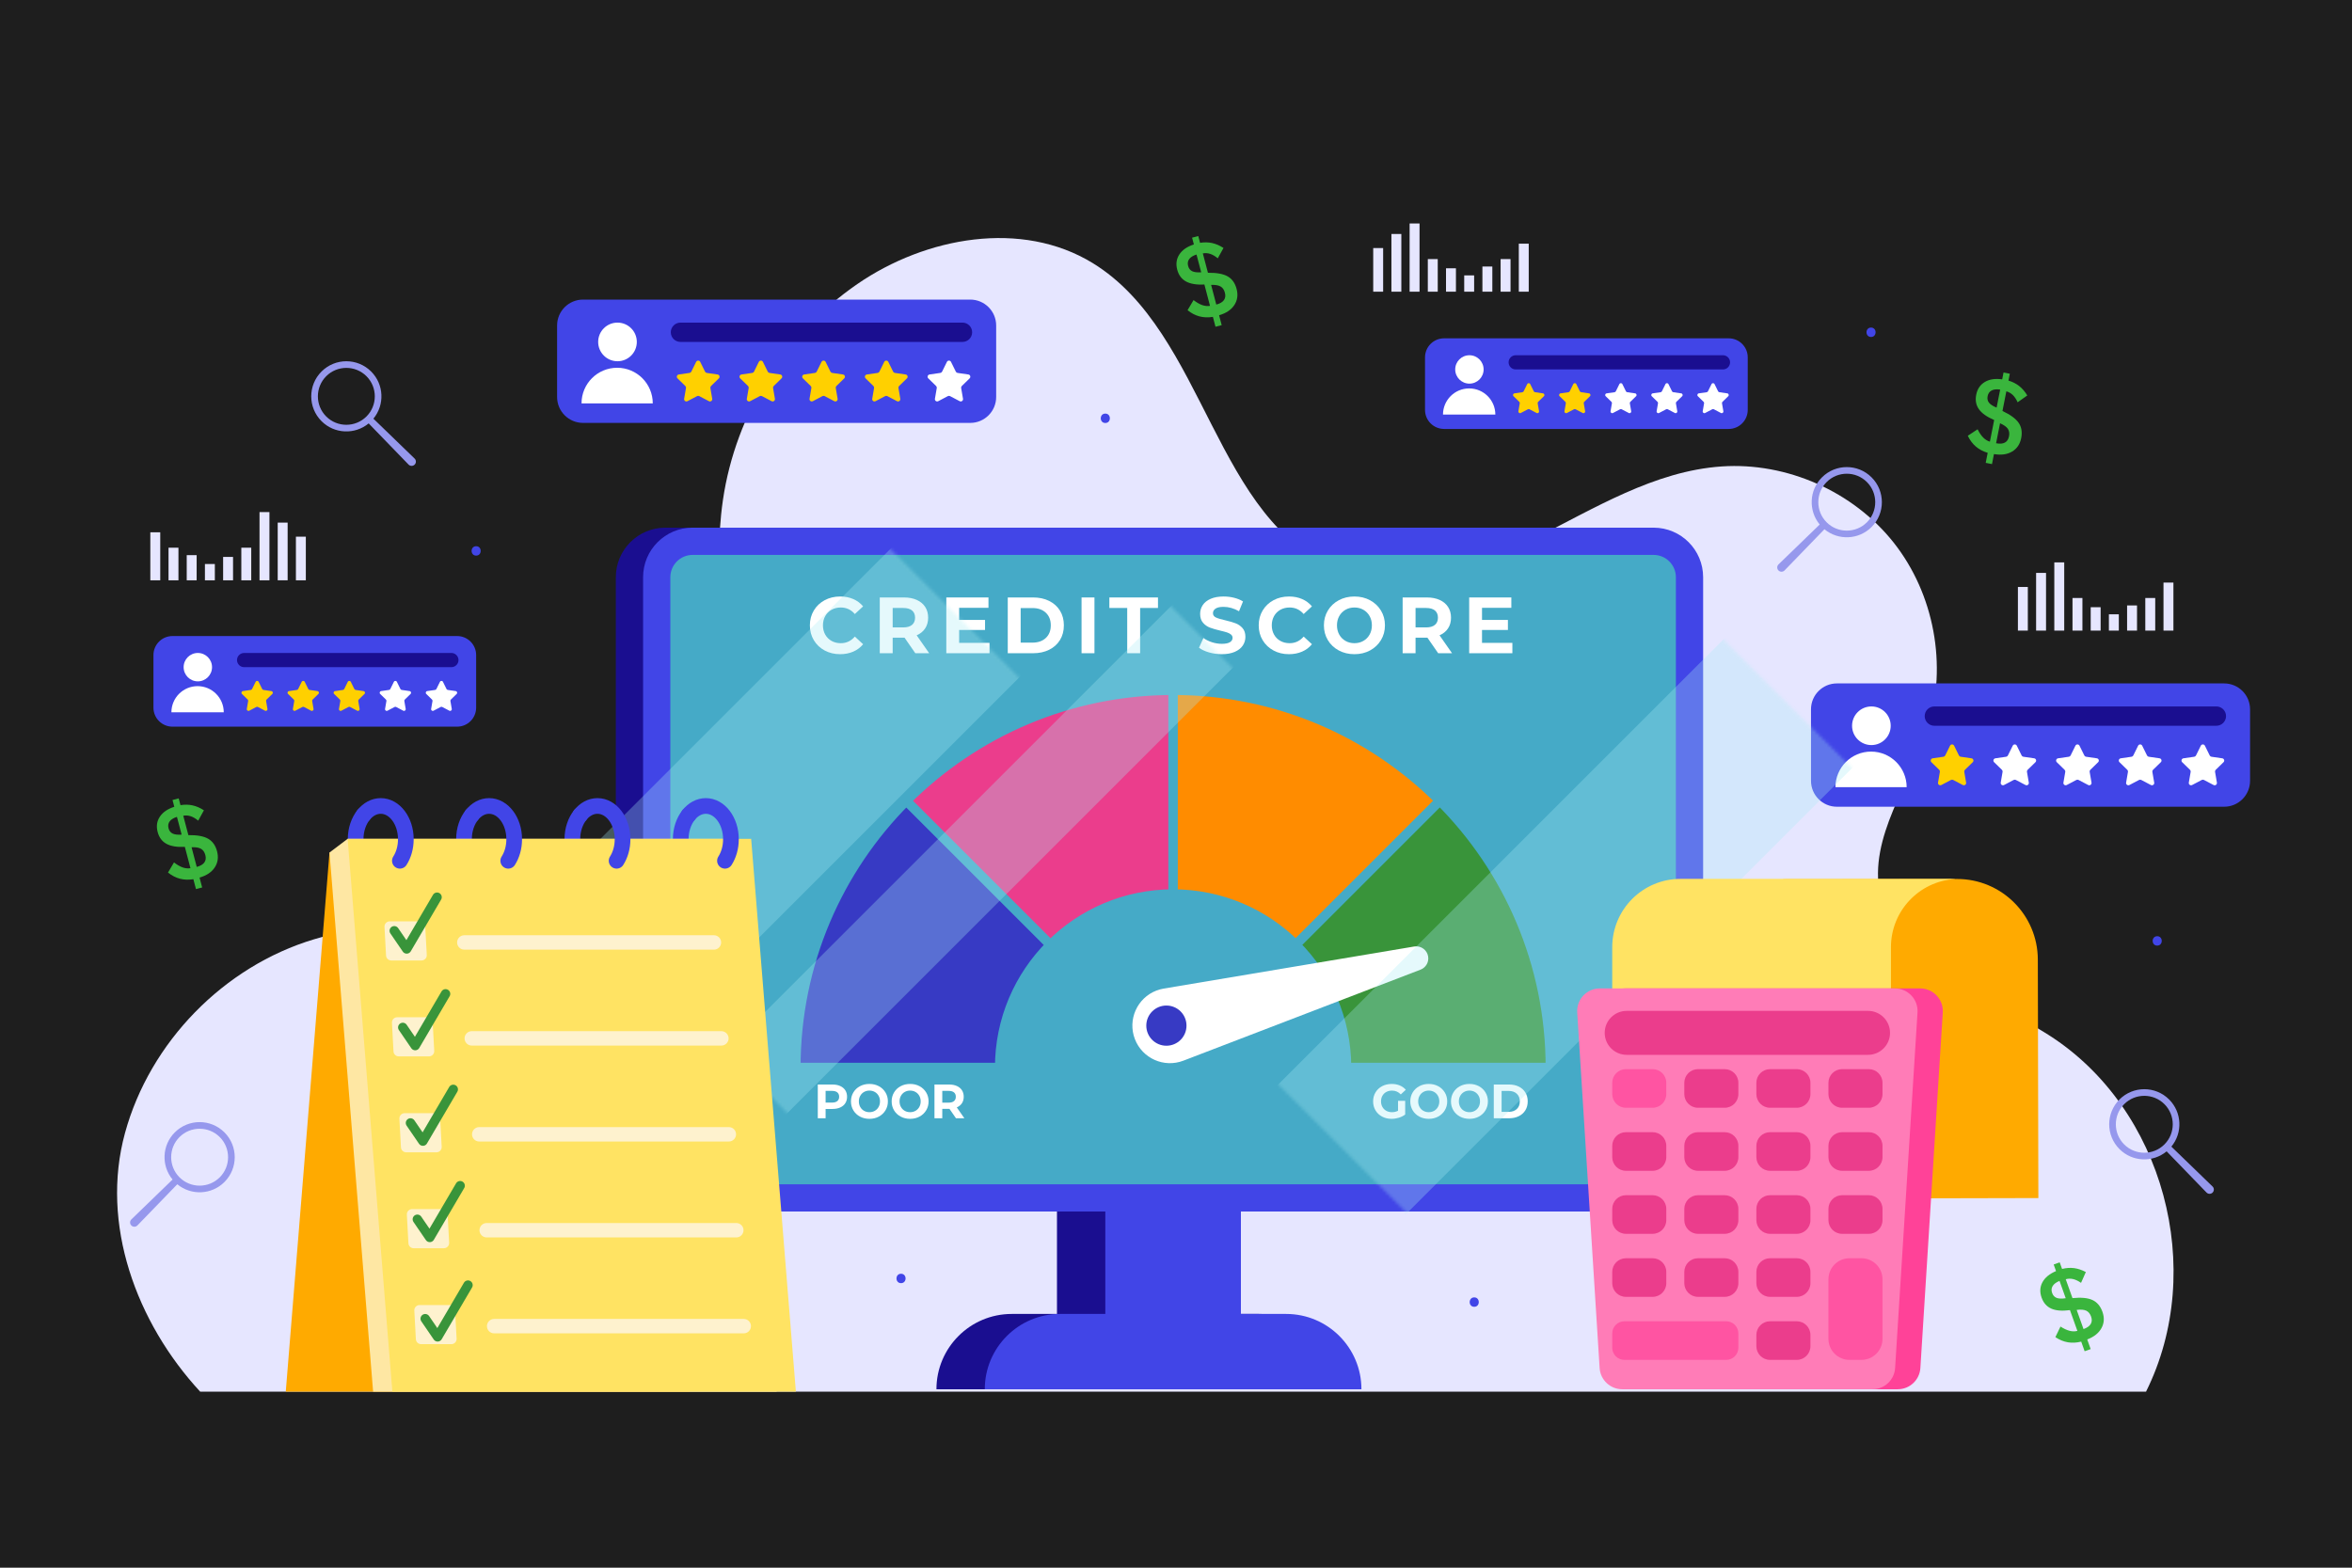 <svg width="750" height="500" viewBox="0 0 750 500" fill="none" xmlns="http://www.w3.org/2000/svg">
<rect width="750" height="500" fill="#1E1E1E"/>
<g clip-path="url(#clip0_0_1)">
<path d="M684.319 443.863H63.838C43.439 421.791 31.93 390.366 39.854 361.375C47.778 332.384 71.382 308.198 100.171 299.57C125.622 291.943 153.712 295.887 178.581 286.537C201.46 277.935 219.678 257.837 225.997 234.225C232.473 210.028 226.904 184.196 230.536 159.412C234.567 131.909 250.475 106.354 273.375 90.596C295.28 75.523 325.814 70.017 348.475 83.928C384.846 106.254 387.07 166.742 427.067 181.623C447.278 189.143 469.847 181.479 489.131 171.826C508.415 162.173 527.535 150.214 549.051 148.765C569.805 147.367 590.993 156.77 603.881 173.097C616.769 189.424 620.994 212.217 614.814 232.079C609.252 249.956 595.763 266.852 599.485 285.2C604.293 308.897 632.896 317.139 653.295 330.121C689.963 353.458 703.705 404.962 684.319 443.863Z" fill="#E6E6FF"/>
<path d="M145.759 231.766H55.005C51.65 231.766 48.93 229.046 48.93 225.691V208.935C48.93 205.58 51.65 202.86 55.005 202.86H145.76C149.115 202.86 151.835 205.58 151.835 208.935V225.691C151.834 229.046 149.114 231.766 145.759 231.766Z" fill="#4145E7"/>
<path d="M67.612 212.784C67.612 215.285 65.585 217.313 63.084 217.313C60.583 217.313 58.556 215.286 58.556 212.784C58.556 210.283 60.583 208.256 63.084 208.256C65.585 208.256 67.612 210.283 67.612 212.784Z" fill="white"/>
<path d="M63.004 218.839C58.394 218.839 54.657 222.576 54.657 227.186H71.351C71.351 222.577 67.614 218.839 63.004 218.839Z" fill="white"/>
<path d="M143.938 212.784H77.842C76.591 212.784 75.578 211.77 75.578 210.52C75.578 209.27 76.592 208.256 77.842 208.256H143.938C145.189 208.256 146.202 209.27 146.202 210.52C146.203 211.771 145.189 212.784 143.938 212.784Z" fill="#1A0E90"/>
<path d="M82.474 217.459L83.607 219.755C83.685 219.913 83.836 220.022 84.01 220.047L86.544 220.415C86.983 220.479 87.158 221.018 86.84 221.327L85.007 223.114C84.881 223.237 84.823 223.414 84.853 223.587L85.286 226.11C85.361 226.547 84.902 226.88 84.51 226.674L82.244 225.483C82.088 225.401 81.902 225.401 81.746 225.483L79.48 226.674C79.088 226.88 78.629 226.547 78.704 226.11L79.137 223.587C79.167 223.414 79.109 223.237 78.983 223.114L77.15 221.327C76.833 221.018 77.008 220.479 77.446 220.415L79.98 220.047C80.154 220.022 80.305 219.912 80.383 219.755L81.516 217.459C81.711 217.062 82.278 217.062 82.474 217.459Z" fill="#FFD000"/>
<path d="M97.168 217.459L98.301 219.755C98.379 219.913 98.53 220.022 98.704 220.047L101.238 220.415C101.677 220.479 101.852 221.018 101.534 221.327L99.701 223.114C99.575 223.237 99.517 223.414 99.547 223.587L99.98 226.11C100.055 226.547 99.596 226.88 99.204 226.674L96.938 225.483C96.782 225.401 96.596 225.401 96.44 225.483L94.174 226.674C93.782 226.88 93.323 226.547 93.398 226.11L93.831 223.587C93.861 223.414 93.803 223.237 93.677 223.114L91.844 221.327C91.527 221.018 91.702 220.479 92.14 220.415L94.674 220.047C94.848 220.022 94.999 219.912 95.077 219.755L96.21 217.459C96.405 217.062 96.972 217.062 97.168 217.459Z" fill="#FFD000"/>
<path d="M111.862 217.459L112.995 219.755C113.073 219.913 113.224 220.022 113.398 220.047L115.932 220.415C116.371 220.479 116.546 221.018 116.228 221.327L114.395 223.114C114.269 223.237 114.211 223.414 114.241 223.587L114.674 226.11C114.749 226.547 114.29 226.88 113.898 226.674L111.632 225.483C111.476 225.401 111.29 225.401 111.134 225.483L108.868 226.674C108.476 226.88 108.017 226.547 108.092 226.11L108.525 223.587C108.555 223.414 108.497 223.237 108.371 223.114L106.538 221.327C106.221 221.018 106.396 220.479 106.834 220.415L109.368 220.047C109.542 220.022 109.693 219.912 109.771 219.755L110.904 217.459C111.099 217.062 111.666 217.062 111.862 217.459Z" fill="#FFD000"/>
<path d="M126.556 217.459L127.689 219.755C127.767 219.913 127.918 220.022 128.092 220.047L130.626 220.415C131.065 220.479 131.24 221.018 130.922 221.327L129.089 223.114C128.963 223.237 128.905 223.414 128.935 223.587L129.368 226.11C129.443 226.547 128.984 226.88 128.592 226.674L126.326 225.483C126.17 225.401 125.984 225.401 125.828 225.483L123.562 226.674C123.17 226.88 122.711 226.547 122.786 226.11L123.219 223.587C123.249 223.414 123.191 223.237 123.065 223.114L121.232 221.327C120.915 221.018 121.09 220.479 121.528 220.415L124.062 220.047C124.236 220.022 124.387 219.912 124.465 219.755L125.598 217.459C125.793 217.062 126.36 217.062 126.556 217.459Z" fill="white"/>
<path d="M141.25 217.459L142.383 219.755C142.461 219.913 142.611 220.022 142.786 220.047L145.32 220.415C145.759 220.479 145.934 221.018 145.616 221.327L143.783 223.114C143.657 223.237 143.599 223.414 143.629 223.587L144.062 226.11C144.137 226.547 143.678 226.88 143.286 226.674L141.02 225.483C140.864 225.401 140.678 225.401 140.522 225.483L138.256 226.674C137.864 226.88 137.405 226.547 137.48 226.11L137.913 223.587C137.943 223.414 137.885 223.237 137.759 223.114L135.926 221.327C135.609 221.018 135.784 220.479 136.222 220.415L138.756 220.047C138.93 220.022 139.081 219.912 139.159 219.755L140.292 217.459C140.487 217.062 141.054 217.062 141.25 217.459Z" fill="white"/>
<path d="M551.239 136.81H460.484C457.129 136.81 454.409 134.09 454.409 130.735V113.979C454.409 110.624 457.129 107.904 460.484 107.904H551.239C554.594 107.904 557.314 110.624 557.314 113.979V130.735C557.314 134.09 554.594 136.81 551.239 136.81Z" fill="#4145E7"/>
<path d="M473.092 117.828C473.092 120.329 471.065 122.356 468.564 122.356C466.063 122.356 464.035 120.329 464.035 117.828C464.035 115.327 466.062 113.299 468.564 113.299C471.066 113.299 473.092 115.327 473.092 117.828Z" fill="white"/>
<path d="M468.484 123.883C463.874 123.883 460.137 127.62 460.137 132.23H476.831C476.831 127.62 473.094 123.883 468.484 123.883Z" fill="white"/>
<path d="M549.418 117.828H483.322C482.071 117.828 481.058 116.814 481.058 115.564C481.058 114.313 482.072 113.3 483.322 113.3H549.418C550.668 113.3 551.682 114.314 551.682 115.564C551.682 116.814 550.669 117.828 549.418 117.828Z" fill="#1A0E90"/>
<path d="M487.953 122.503L489.086 124.799C489.164 124.957 489.314 125.066 489.489 125.092L492.023 125.46C492.462 125.524 492.637 126.063 492.319 126.372L490.486 128.159C490.36 128.282 490.302 128.459 490.332 128.632L490.765 131.155C490.84 131.592 490.381 131.925 489.989 131.719L487.723 130.528C487.567 130.446 487.381 130.446 487.225 130.528L484.959 131.719C484.567 131.925 484.108 131.592 484.183 131.155L484.616 128.632C484.646 128.459 484.588 128.282 484.462 128.159L482.629 126.372C482.312 126.063 482.487 125.524 482.925 125.46L485.459 125.092C485.633 125.067 485.784 124.957 485.862 124.799L486.995 122.503C487.191 122.106 487.757 122.106 487.953 122.503Z" fill="#FFD000"/>
<path d="M502.647 122.503L503.78 124.799C503.858 124.957 504.009 125.066 504.183 125.092L506.717 125.46C507.156 125.524 507.331 126.063 507.013 126.372L505.18 128.159C505.054 128.282 504.996 128.459 505.026 128.632L505.459 131.155C505.534 131.592 505.075 131.925 504.683 131.719L502.417 130.528C502.261 130.446 502.075 130.446 501.919 130.528L499.653 131.719C499.261 131.925 498.802 131.592 498.877 131.155L499.31 128.632C499.34 128.459 499.282 128.282 499.156 128.159L497.323 126.372C497.006 126.063 497.181 125.524 497.619 125.46L500.153 125.092C500.327 125.067 500.478 124.957 500.556 124.799L501.689 122.503C501.885 122.106 502.451 122.106 502.647 122.503Z" fill="#FFD000"/>
<path d="M517.341 122.503L518.474 124.799C518.552 124.957 518.703 125.066 518.877 125.092L521.411 125.46C521.85 125.524 522.025 126.063 521.707 126.372L519.874 128.159C519.748 128.282 519.691 128.459 519.72 128.632L520.153 131.155C520.228 131.592 519.769 131.925 519.377 131.719L517.111 130.528C516.955 130.446 516.769 130.446 516.613 130.528L514.347 131.719C513.955 131.925 513.496 131.592 513.571 131.155L514.004 128.632C514.034 128.459 513.976 128.282 513.85 128.159L512.017 126.372C511.7 126.063 511.875 125.524 512.313 125.46L514.847 125.092C515.021 125.067 515.172 124.957 515.25 124.799L516.383 122.503C516.579 122.106 517.145 122.106 517.341 122.503Z" fill="white"/>
<path d="M532.035 122.503L533.168 124.799C533.246 124.957 533.397 125.066 533.571 125.092L536.105 125.46C536.544 125.524 536.719 126.063 536.401 126.372L534.568 128.159C534.442 128.282 534.384 128.459 534.414 128.632L534.847 131.155C534.922 131.592 534.463 131.925 534.071 131.719L531.805 130.528C531.649 130.446 531.463 130.446 531.307 130.528L529.041 131.719C528.649 131.925 528.19 131.592 528.265 131.155L528.698 128.632C528.728 128.459 528.67 128.282 528.544 128.159L526.711 126.372C526.394 126.063 526.569 125.524 527.007 125.46L529.541 125.092C529.715 125.067 529.866 124.957 529.944 124.799L531.077 122.503C531.272 122.106 531.839 122.106 532.035 122.503Z" fill="white"/>
<path d="M546.729 122.503L547.862 124.799C547.94 124.957 548.091 125.066 548.265 125.092L550.799 125.46C551.238 125.524 551.413 126.063 551.095 126.372L549.262 128.159C549.136 128.282 549.078 128.459 549.108 128.632L549.541 131.155C549.616 131.592 549.157 131.925 548.765 131.719L546.499 130.528C546.343 130.446 546.157 130.446 546.001 130.528L543.735 131.719C543.343 131.925 542.884 131.592 542.959 131.155L543.392 128.632C543.422 128.459 543.364 128.282 543.238 128.159L541.405 126.372C541.088 126.063 541.263 125.524 541.701 125.46L544.235 125.092C544.409 125.067 544.56 124.957 544.638 124.799L545.771 122.503C545.966 122.106 546.533 122.106 546.729 122.503Z" fill="white"/>
<path d="M309.389 134.881H185.912C181.347 134.881 177.646 131.18 177.646 126.615V103.817C177.646 99.252 181.347 95.551 185.912 95.551H309.389C313.954 95.551 317.655 99.252 317.655 103.817V126.615C317.655 131.18 313.954 134.881 309.389 134.881Z" fill="#4145E7"/>
<path d="M203.066 109.055C203.066 112.458 200.308 115.216 196.905 115.216C193.502 115.216 190.744 112.458 190.744 109.055C190.744 105.652 193.503 102.894 196.905 102.894C200.307 102.894 203.066 105.652 203.066 109.055Z" fill="white"/>
<path d="M196.796 117.294C190.524 117.294 185.439 122.379 185.439 128.651H208.153C208.153 122.378 203.068 117.294 196.796 117.294Z" fill="white"/>
<path d="M306.912 109.055H216.984C215.283 109.055 213.903 107.676 213.903 105.974C213.903 104.273 215.282 102.893 216.984 102.893H306.912C308.613 102.893 309.993 104.272 309.993 105.974C309.993 107.676 308.614 109.055 306.912 109.055Z" fill="#1A0E90"/>
<path d="M223.286 115.416L224.828 118.54C224.934 118.755 225.139 118.904 225.376 118.938L228.823 119.439C229.42 119.526 229.658 120.259 229.226 120.68L226.732 123.111C226.56 123.278 226.482 123.519 226.523 123.755L227.112 127.188C227.214 127.782 226.59 128.236 226.056 127.955L222.973 126.334C222.761 126.223 222.508 126.223 222.296 126.334L219.213 127.955C218.679 128.236 218.055 127.782 218.157 127.188L218.746 123.755C218.786 123.519 218.708 123.278 218.537 123.111L216.043 120.68C215.611 120.259 215.849 119.526 216.446 119.439L219.893 118.938C220.13 118.903 220.335 118.755 220.441 118.54L221.983 115.416C222.248 114.875 223.019 114.875 223.286 115.416Z" fill="#FFD000"/>
<path d="M243.278 115.416L244.82 118.54C244.926 118.755 245.131 118.904 245.368 118.938L248.815 119.439C249.412 119.526 249.65 120.259 249.218 120.68L246.724 123.111C246.552 123.278 246.474 123.519 246.515 123.755L247.104 127.188C247.206 127.782 246.582 128.236 246.048 127.955L242.965 126.334C242.753 126.223 242.5 126.223 242.288 126.334L239.205 127.955C238.671 128.236 238.047 127.782 238.149 127.188L238.738 123.755C238.778 123.519 238.7 123.278 238.529 123.111L236.035 120.68C235.603 120.259 235.841 119.526 236.438 119.439L239.885 118.938C240.122 118.903 240.327 118.755 240.433 118.54L241.975 115.416C242.24 114.875 243.011 114.875 243.278 115.416Z" fill="#FFD000"/>
<path d="M263.27 115.416L264.812 118.54C264.918 118.755 265.123 118.904 265.36 118.938L268.807 119.439C269.404 119.526 269.642 120.259 269.21 120.68L266.716 123.111C266.544 123.278 266.466 123.519 266.507 123.755L267.096 127.188C267.198 127.782 266.574 128.236 266.04 127.955L262.957 126.334C262.745 126.223 262.492 126.223 262.28 126.334L259.197 127.955C258.663 128.236 258.039 127.782 258.141 127.188L258.73 123.755C258.77 123.519 258.692 123.278 258.521 123.111L256.027 120.68C255.595 120.259 255.833 119.526 256.43 119.439L259.877 118.938C260.114 118.903 260.319 118.755 260.425 118.54L261.967 115.416C262.232 114.875 263.003 114.875 263.27 115.416Z" fill="#FFD000"/>
<path d="M283.262 115.416L284.804 118.54C284.91 118.755 285.115 118.904 285.352 118.938L288.799 119.439C289.396 119.526 289.634 120.259 289.202 120.68L286.708 123.111C286.537 123.278 286.458 123.519 286.499 123.755L287.088 127.188C287.19 127.782 286.566 128.236 286.032 127.955L282.949 126.334C282.737 126.223 282.484 126.223 282.272 126.334L279.189 127.955C278.655 128.236 278.031 127.782 278.133 127.188L278.722 123.755C278.762 123.519 278.684 123.278 278.513 123.111L276.019 120.68C275.587 120.259 275.825 119.526 276.422 119.439L279.869 118.938C280.106 118.903 280.311 118.755 280.417 118.54L281.959 115.416C282.224 114.875 282.995 114.875 283.262 115.416Z" fill="#FFD000"/>
<path d="M303.254 115.416L304.796 118.54C304.902 118.755 305.107 118.904 305.344 118.938L308.791 119.439C309.388 119.526 309.626 120.259 309.194 120.68L306.7 123.111C306.529 123.278 306.45 123.519 306.491 123.755L307.08 127.188C307.182 127.782 306.558 128.236 306.024 127.955L302.941 126.334C302.729 126.223 302.476 126.223 302.264 126.334L299.181 127.955C298.647 128.236 298.023 127.782 298.125 127.188L298.714 123.755C298.754 123.519 298.676 123.278 298.505 123.111L296.011 120.68C295.579 120.259 295.817 119.526 296.414 119.439L299.861 118.938C300.098 118.903 300.303 118.755 300.409 118.54L301.951 115.416C302.216 114.875 302.987 114.875 303.254 115.416Z" fill="white"/>
<path d="M709.229 257.3H585.752C581.187 257.3 577.486 253.599 577.486 249.034V226.236C577.486 221.671 581.187 217.97 585.752 217.97H709.229C713.794 217.97 717.495 221.671 717.495 226.236V249.034C717.494 253.6 713.794 257.3 709.229 257.3Z" fill="#4145E7"/>
<path d="M602.905 231.475C602.905 234.878 600.146 237.636 596.744 237.636C593.341 237.636 590.583 234.878 590.583 231.475C590.583 228.072 593.341 225.314 596.744 225.314C600.146 225.313 602.905 228.072 602.905 231.475Z" fill="white"/>
<path d="M596.635 239.713C590.363 239.713 585.278 244.798 585.278 251.07H607.992C607.992 244.798 602.908 239.713 596.635 239.713Z" fill="white"/>
<path d="M706.752 231.475H616.824C615.123 231.475 613.743 230.096 613.743 228.394C613.743 226.693 615.122 225.313 616.824 225.313H706.752C708.453 225.313 709.833 226.692 709.833 228.394C709.832 230.095 708.453 231.475 706.752 231.475Z" fill="#1A0E90"/>
<path d="M623.125 237.835L624.667 240.959C624.773 241.174 624.978 241.323 625.215 241.357L628.662 241.858C629.259 241.945 629.497 242.678 629.065 243.099L626.571 245.53C626.4 245.697 626.321 245.938 626.362 246.174L626.951 249.607C627.053 250.201 626.429 250.655 625.895 250.374L622.812 248.753C622.6 248.642 622.347 248.642 622.135 248.753L619.052 250.374C618.518 250.655 617.894 250.201 617.996 249.607L618.585 246.174C618.625 245.938 618.547 245.697 618.376 245.53L615.882 243.099C615.45 242.678 615.689 241.945 616.285 241.858L619.732 241.357C619.969 241.323 620.174 241.174 620.28 240.959L621.822 237.835C622.087 237.294 622.858 237.294 623.125 237.835Z" fill="#FFD000"/>
<path d="M643.117 237.835L644.659 240.959C644.765 241.174 644.97 241.323 645.207 241.357L648.654 241.858C649.251 241.945 649.489 242.678 649.057 243.099L646.563 245.53C646.392 245.697 646.313 245.938 646.354 246.174L646.943 249.607C647.045 250.201 646.421 250.655 645.887 250.374L642.804 248.753C642.592 248.642 642.339 248.642 642.127 248.753L639.044 250.374C638.51 250.655 637.886 250.201 637.988 249.607L638.577 246.174C638.618 245.938 638.539 245.697 638.368 245.53L635.874 243.099C635.442 242.678 635.68 241.945 636.277 241.858L639.724 241.357C639.961 241.323 640.166 241.174 640.272 240.959L641.814 237.835C642.079 237.294 642.85 237.294 643.117 237.835Z" fill="white"/>
<path d="M663.109 237.835L664.651 240.959C664.757 241.174 664.962 241.323 665.199 241.357L668.646 241.858C669.243 241.945 669.481 242.678 669.049 243.099L666.555 245.53C666.383 245.697 666.305 245.938 666.346 246.174L666.935 249.607C667.037 250.201 666.413 250.655 665.879 250.374L662.796 248.753C662.584 248.642 662.331 248.642 662.119 248.753L659.036 250.374C658.502 250.655 657.878 250.201 657.98 249.607L658.569 246.174C658.609 245.938 658.531 245.697 658.36 245.53L655.866 243.099C655.434 242.678 655.672 241.945 656.269 241.858L659.716 241.357C659.953 241.323 660.158 241.174 660.264 240.959L661.806 237.835C662.071 237.294 662.842 237.294 663.109 237.835Z" fill="white"/>
<path d="M683.101 237.835L684.643 240.959C684.749 241.174 684.954 241.323 685.191 241.357L688.638 241.858C689.235 241.945 689.473 242.678 689.041 243.099L686.547 245.53C686.376 245.697 686.297 245.938 686.338 246.174L686.927 249.607C687.029 250.201 686.405 250.655 685.871 250.374L682.788 248.753C682.576 248.642 682.323 248.642 682.111 248.753L679.028 250.374C678.494 250.655 677.87 250.201 677.972 249.607L678.561 246.174C678.601 245.938 678.523 245.697 678.352 245.53L675.858 243.099C675.426 242.678 675.665 241.945 676.261 241.858L679.708 241.357C679.945 241.323 680.15 241.174 680.256 240.959L681.798 237.835C682.063 237.294 682.834 237.294 683.101 237.835Z" fill="white"/>
<path d="M703.093 237.835L704.635 240.959C704.741 241.174 704.946 241.323 705.183 241.357L708.63 241.858C709.227 241.945 709.465 242.678 709.033 243.099L706.539 245.53C706.368 245.697 706.289 245.938 706.33 246.174L706.919 249.607C707.021 250.201 706.397 250.655 705.863 250.374L702.78 248.753C702.568 248.642 702.315 248.642 702.103 248.753L699.02 250.374C698.486 250.655 697.862 250.201 697.964 249.607L698.553 246.174C698.594 245.938 698.515 245.697 698.344 245.53L695.85 243.099C695.418 242.678 695.657 241.945 696.253 241.858L699.7 241.357C699.937 241.323 700.142 241.174 700.248 240.959L701.79 237.835C702.055 237.294 702.826 237.294 703.093 237.835Z" fill="white"/>
<path d="M518.602 168.293H212.176C203.45 168.293 196.376 175.367 196.376 184.093V370.602C196.376 379.328 203.45 386.402 212.176 386.402H337.044V419.07H322.631C309.365 419.07 298.61 429.824 298.61 443.091H425.44C425.44 429.825 414.686 419.07 401.419 419.07H387.006V386.402H518.6C527.326 386.402 534.4 379.328 534.4 370.602V184.093C534.402 175.367 527.328 168.293 518.602 168.293Z" fill="#1A0E90"/>
<path d="M527.291 386.402H220.866C212.14 386.402 205.066 379.328 205.066 370.602V184.093C205.066 175.367 212.14 168.293 220.866 168.293H527.291C536.017 168.293 543.091 175.367 543.091 184.093V370.602C543.091 379.328 536.017 386.402 527.291 386.402Z" fill="#4145E7"/>
<path d="M220.866 377.712C216.945 377.712 213.756 374.522 213.756 370.602V184.093C213.756 180.172 216.946 176.983 220.866 176.983H527.291C531.211 176.983 534.401 180.173 534.401 184.093V370.602C534.401 374.523 531.211 377.712 527.291 377.712H220.866Z" fill="#45AAC7"/>
<path d="M395.697 382.559H352.46V435.405H395.697V382.559Z" fill="#4145E7"/>
<path d="M434.13 443.091H314.026C314.026 429.825 324.781 419.07 338.047 419.07H410.11C423.376 419.07 434.13 429.825 434.13 443.091Z" fill="#4145E7"/>
<path d="M334.967 301.34C324.961 311.355 318.769 325.176 318.769 340.451H253.788C253.788 307.233 267.256 277.161 289.022 255.395L334.967 301.34Z" fill="#373AC4" stroke="#45AAC7" stroke-width="3" stroke-miterlimit="10" stroke-linecap="round" stroke-linejoin="round"/>
<path d="M374.078 220.162V285.143C358.802 285.143 344.982 291.335 334.967 301.341L289.022 255.396C310.788 233.63 340.861 220.162 374.078 220.162Z" fill="#EB3D8C" stroke="#45AAC7" stroke-width="3" stroke-miterlimit="10" stroke-linecap="round" stroke-linejoin="round"/>
<path d="M459.135 255.395L413.19 301.34C403.175 291.334 389.354 285.142 374.079 285.142V220.161C407.297 220.162 437.369 233.63 459.135 255.395Z" fill="#FF8C00" stroke="#45AAC7" stroke-width="3" stroke-miterlimit="10" stroke-linecap="round" stroke-linejoin="round"/>
<path d="M494.368 340.452H429.387C429.387 325.176 423.195 311.356 413.189 301.341L459.134 255.396C480.9 277.161 494.368 307.234 494.368 340.452Z" fill="#39943A" stroke="#45AAC7" stroke-width="3" stroke-miterlimit="10" stroke-linecap="round" stroke-linejoin="round"/>
<path d="M262.966 207.465C261.501 206.677 260.349 205.585 259.51 204.187C258.672 202.79 258.252 201.21 258.252 199.448C258.252 197.686 258.671 196.106 259.51 194.708C260.349 193.311 261.501 192.218 262.966 191.43C264.431 190.642 266.079 190.248 267.909 190.248C269.451 190.248 270.845 190.519 272.09 191.061C273.335 191.603 274.381 192.382 275.228 193.399L272.586 195.838C271.383 194.449 269.892 193.755 268.113 193.755C267.011 193.755 266.029 193.996 265.165 194.479C264.301 194.962 263.628 195.635 263.145 196.499C262.662 197.363 262.42 198.346 262.42 199.447C262.42 200.549 262.662 201.531 263.145 202.395C263.628 203.259 264.301 203.933 265.165 204.415C266.029 204.898 267.012 205.139 268.113 205.139C269.892 205.139 271.383 204.436 272.586 203.03L275.228 205.47C274.381 206.504 273.331 207.291 272.077 207.833C270.823 208.375 269.425 208.647 267.884 208.647C266.07 208.647 264.431 208.253 262.966 207.465Z" fill="white"/>
<path d="M291.873 208.342L288.442 203.386H288.239H284.656V208.342H280.539V190.553H288.239C289.815 190.553 291.182 190.816 292.343 191.341C293.503 191.866 294.397 192.612 295.024 193.577C295.65 194.543 295.964 195.686 295.964 197.008C295.964 198.33 295.646 199.47 295.011 200.427C294.376 201.384 293.473 202.117 292.305 202.625L296.295 208.343H291.873V208.342ZM290.831 194.708C290.187 194.174 289.247 193.908 288.01 193.908H284.656V200.109H288.01C289.247 200.109 290.187 199.838 290.831 199.296C291.475 198.754 291.797 197.991 291.797 197.008C291.797 196.008 291.475 195.241 290.831 194.708Z" fill="white"/>
<path d="M315.532 205.038V208.342H301.758V190.553H315.201V193.857H305.849V197.72H314.108V200.922H305.849V205.039H315.532V205.038Z" fill="white"/>
<path d="M321.352 190.553H329.433C331.365 190.553 333.071 190.921 334.554 191.658C336.036 192.395 337.188 193.433 338.01 194.771C338.831 196.11 339.242 197.669 339.242 199.447C339.242 201.226 338.831 202.785 338.01 204.123C337.188 205.462 336.036 206.499 334.554 207.236C333.071 207.973 331.365 208.341 329.433 208.341H321.352V190.553ZM329.229 204.962C331.008 204.962 332.427 204.466 333.486 203.475C334.545 202.484 335.074 201.142 335.074 199.447C335.074 197.753 334.544 196.41 333.486 195.419C332.427 194.428 331.008 193.932 329.229 193.932H325.468V204.961H329.229V204.962Z" fill="white"/>
<path d="M344.883 190.553H349V208.342H344.883V190.553Z" fill="white"/>
<path d="M359.444 193.907H353.752V190.553H369.254V193.907H363.562V208.342H359.445V193.907H359.444Z" fill="white"/>
<path d="M385.506 208.075C384.192 207.694 383.138 207.198 382.342 206.588L383.739 203.487C384.502 204.046 385.407 204.495 386.458 204.834C387.509 205.173 388.559 205.342 389.609 205.342C390.778 205.342 391.642 205.168 392.202 204.821C392.761 204.474 393.04 204.012 393.04 203.436C393.04 203.013 392.875 202.661 392.545 202.381C392.215 202.102 391.791 201.877 391.274 201.708C390.756 201.539 390.058 201.352 389.177 201.149C387.822 200.827 386.712 200.505 385.848 200.183C384.984 199.862 384.243 199.345 383.624 198.633C383.005 197.922 382.696 196.973 382.696 195.787C382.696 194.754 382.975 193.818 383.535 192.979C384.094 192.141 384.936 191.476 386.063 190.984C387.19 190.493 388.566 190.247 390.193 190.247C391.328 190.247 392.437 190.383 393.522 190.654C394.606 190.925 395.555 191.315 396.368 191.823L395.098 194.949C393.454 194.017 391.811 193.551 390.168 193.551C389.016 193.551 388.164 193.737 387.613 194.11C387.062 194.483 386.788 194.974 386.788 195.584C386.788 196.194 387.105 196.647 387.741 196.943C388.376 197.24 389.345 197.532 390.65 197.82C392.005 198.142 393.115 198.464 393.979 198.786C394.843 199.108 395.584 199.616 396.203 200.31C396.821 201.005 397.131 201.945 397.131 203.131C397.131 204.147 396.847 205.075 396.28 205.914C395.713 206.752 394.861 207.418 393.726 207.909C392.59 208.4 391.21 208.646 389.583 208.646C388.178 208.647 386.818 208.456 385.506 208.075Z" fill="white"/>
<path d="M406.089 207.465C404.623 206.677 403.472 205.585 402.633 204.187C401.794 202.79 401.375 201.21 401.375 199.448C401.375 197.686 401.794 196.106 402.633 194.708C403.472 193.311 404.623 192.218 406.089 191.43C407.555 190.642 409.202 190.248 411.032 190.248C412.573 190.248 413.967 190.519 415.212 191.061C416.458 191.603 417.504 192.382 418.351 193.399L415.708 195.838C414.505 194.449 413.014 193.755 411.235 193.755C410.133 193.755 409.151 193.996 408.287 194.479C407.423 194.962 406.75 195.635 406.267 196.499C405.785 197.363 405.543 198.346 405.543 199.447C405.543 200.549 405.784 201.531 406.267 202.395C406.75 203.259 407.423 203.933 408.287 204.415C409.151 204.898 410.134 205.139 411.235 205.139C413.013 205.139 414.505 204.436 415.708 203.03L418.351 205.47C417.504 206.504 416.454 207.291 415.2 207.833C413.946 208.375 412.549 208.647 411.008 208.647C409.193 208.647 407.555 208.253 406.089 207.465Z" fill="white"/>
<path d="M426.902 207.452C425.42 206.656 424.26 205.559 423.421 204.161C422.582 202.764 422.163 201.192 422.163 199.447C422.163 197.702 422.582 196.131 423.421 194.733C424.26 193.336 425.42 192.239 426.902 191.442C428.385 190.646 430.049 190.248 431.896 190.248C433.742 190.248 435.403 190.646 436.877 191.442C438.352 192.239 439.512 193.336 440.358 194.733C441.206 196.131 441.629 197.703 441.629 199.447C441.629 201.192 441.205 202.763 440.358 204.161C439.511 205.559 438.351 206.656 436.877 207.452C435.403 208.249 433.742 208.647 431.896 208.647C430.05 208.647 428.385 208.249 426.902 207.452ZM434.742 204.415C435.59 203.932 436.255 203.259 436.737 202.395C437.22 201.531 437.462 200.549 437.462 199.447C437.462 198.346 437.221 197.363 436.737 196.499C436.255 195.635 435.59 194.961 434.742 194.479C433.895 193.996 432.946 193.755 431.896 193.755C430.845 193.755 429.896 193.996 429.049 194.479C428.201 194.962 427.537 195.635 427.054 196.499C426.572 197.363 426.33 198.346 426.33 199.447C426.33 200.549 426.571 201.531 427.054 202.395C427.537 203.259 428.201 203.933 429.049 204.415C429.896 204.898 430.845 205.139 431.896 205.139C432.946 205.14 433.895 204.898 434.742 204.415Z" fill="white"/>
<path d="M458.604 208.342L455.173 203.386H454.97H451.387V208.342H447.27V190.553H454.97C456.545 190.553 457.913 190.816 459.074 191.341C460.234 191.866 461.128 192.612 461.755 193.577C462.382 194.543 462.695 195.686 462.695 197.008C462.695 198.33 462.378 199.47 461.742 200.427C461.106 201.384 460.205 202.117 459.036 202.625L463.025 208.343H458.604V208.342ZM457.563 194.708C456.919 194.174 455.979 193.908 454.743 193.908H451.389V200.109H454.743C455.979 200.109 456.92 199.838 457.563 199.296C458.207 198.754 458.529 197.991 458.529 197.008C458.528 196.008 458.206 195.241 457.563 194.708Z" fill="white"/>
<path d="M482.263 205.038V208.342H468.49V190.553H481.933V193.857H472.581V197.72H480.84V200.922H472.581V205.039H482.263V205.038Z" fill="white"/>
<path d="M445.805 351.108H448.08V355.474C447.495 355.914 446.819 356.253 446.051 356.489C445.281 356.724 444.508 356.843 443.729 356.843C442.612 356.843 441.608 356.605 440.716 356.128C439.824 355.651 439.125 354.99 438.617 354.145C438.11 353.299 437.856 352.344 437.856 351.278C437.856 350.213 438.11 349.257 438.617 348.411C439.125 347.565 439.829 346.905 440.731 346.429C441.632 345.952 442.647 345.714 443.775 345.714C444.717 345.714 445.574 345.872 446.342 346.191C447.11 346.508 447.756 346.969 448.278 347.574L446.679 349.051C445.91 348.241 444.983 347.836 443.897 347.836C443.209 347.836 442.6 347.979 442.067 348.267C441.535 348.554 441.119 348.958 440.822 349.481C440.525 350.005 440.377 350.604 440.377 351.28C440.377 351.947 440.525 352.541 440.822 353.063C441.119 353.587 441.532 353.994 442.059 354.286C442.587 354.578 443.19 354.724 443.866 354.724C444.584 354.724 445.229 354.571 445.804 354.263V351.108H445.805Z" fill="white"/>
<path d="M452.576 356.12C451.678 355.639 450.977 354.975 450.469 354.129C449.962 353.284 449.708 352.333 449.708 351.277C449.708 350.221 449.962 349.271 450.469 348.425C450.977 347.579 451.678 346.916 452.576 346.434C453.472 345.952 454.479 345.712 455.596 345.712C456.713 345.712 457.718 345.952 458.61 346.434C459.502 346.916 460.204 347.58 460.715 348.425C461.228 349.271 461.485 350.221 461.485 351.277C461.485 352.333 461.228 353.284 460.715 354.129C460.203 354.975 459.501 355.639 458.61 356.12C457.718 356.602 456.714 356.843 455.596 356.843C454.479 356.843 453.473 356.602 452.576 356.12ZM457.318 354.283C457.831 353.991 458.233 353.584 458.525 353.06C458.817 352.538 458.964 351.944 458.964 351.277C458.964 350.611 458.817 350.016 458.525 349.494C458.233 348.972 457.831 348.564 457.318 348.272C456.805 347.979 456.232 347.834 455.596 347.834C454.96 347.834 454.387 347.979 453.874 348.272C453.361 348.564 452.959 348.971 452.667 349.494C452.375 350.016 452.229 350.611 452.229 351.277C452.229 351.944 452.375 352.538 452.667 353.06C452.959 353.584 453.361 353.991 453.874 354.283C454.387 354.575 454.96 354.721 455.596 354.721C456.232 354.721 456.806 354.575 457.318 354.283Z" fill="white"/>
<path d="M465.551 356.12C464.654 355.639 463.952 354.975 463.444 354.129C462.937 353.284 462.683 352.333 462.683 351.277C462.683 350.221 462.937 349.271 463.444 348.425C463.952 347.579 464.653 346.916 465.551 346.434C466.448 345.952 467.454 345.712 468.572 345.712C469.69 345.712 470.694 345.952 471.586 346.434C472.478 346.916 473.18 347.58 473.691 348.425C474.204 349.271 474.461 350.221 474.461 351.277C474.461 352.333 474.204 353.284 473.691 354.129C473.179 354.975 472.477 355.639 471.586 356.12C470.694 356.602 469.689 356.843 468.572 356.843C467.455 356.843 466.447 356.602 465.551 356.12ZM470.293 354.283C470.806 353.991 471.208 353.584 471.5 353.06C471.792 352.538 471.938 351.944 471.938 351.277C471.938 350.611 471.792 350.016 471.5 349.494C471.208 348.972 470.806 348.564 470.293 348.272C469.78 347.979 469.207 347.834 468.571 347.834C467.935 347.834 467.362 347.979 466.849 348.272C466.336 348.564 465.934 348.971 465.642 349.494C465.35 350.016 465.204 350.611 465.204 351.277C465.204 351.944 465.35 352.538 465.642 353.06C465.934 353.584 466.336 353.991 466.849 354.283C467.362 354.575 467.935 354.721 468.571 354.721C469.207 354.721 469.78 354.575 470.293 354.283Z" fill="white"/>
<path d="M476.335 345.897H481.224C482.392 345.897 483.424 346.121 484.322 346.566C485.218 347.012 485.916 347.64 486.413 348.45C486.91 349.26 487.158 350.202 487.158 351.278C487.158 352.354 486.91 353.298 486.413 354.107C485.916 354.917 485.219 355.545 484.322 355.99C483.425 356.436 482.392 356.659 481.224 356.659H476.335V345.897ZM481.101 354.613C482.177 354.613 483.036 354.313 483.676 353.714C484.316 353.114 484.636 352.303 484.636 351.277C484.636 350.253 484.316 349.44 483.676 348.84C483.035 348.24 482.177 347.941 481.101 347.941H478.826V354.613H481.101Z" fill="white"/>
<path d="M371.084 315.296L450.971 301.881C453.065 301.529 455.048 302.942 455.399 305.036C455.707 306.871 454.658 308.621 452.985 309.262L377.359 338.291C371.183 340.662 364.255 337.577 361.884 331.401C359.513 325.225 362.598 318.297 368.774 315.926C369.516 315.642 370.331 315.427 371.084 315.296Z" fill="white"/>
<path d="M371.938 333.526C375.478 333.526 378.347 330.657 378.347 327.117C378.347 323.577 375.478 320.708 371.938 320.708C368.398 320.708 365.529 323.577 365.529 327.117C365.529 330.657 368.398 333.526 371.938 333.526Z" fill="#373AC4"/>
<g opacity="0.3">
<mask id="mask0_0_1" style="mask-type:luminance" maskUnits="userSpaceOnUse" x="133" y="166" width="363" height="363">
<path d="M135.193 310.215C132.421 307.442 132.421 302.932 135.193 300.16L267.074 168.279C269.846 165.507 274.357 165.507 277.129 168.279L493.802 384.952C496.574 387.724 496.574 392.236 493.802 395.007L361.921 526.888C359.149 529.66 354.638 529.66 351.866 526.888L135.193 310.215Z" fill="white"/>
</mask>
<g mask="url(#mask0_0_1)">
<path d="M405.454 135.626L364.418 94.59L113.546 345.462L154.582 386.498L405.454 135.626Z" fill="#A9ECF4"/>
</g>
<mask id="mask1_0_1" style="mask-type:luminance" maskUnits="userSpaceOnUse" x="260" y="56" width="363" height="364">
<path d="M262.266 200.517C259.493 197.745 259.494 193.234 262.266 190.462L394.146 58.582C396.919 55.809 401.429 55.81 404.201 58.582L620.874 275.255C623.646 278.027 623.646 282.538 620.874 285.31L488.994 417.191C486.221 419.963 481.711 419.962 478.939 417.191L262.266 200.517Z" fill="white"/>
</mask>
<g mask="url(#mask1_0_1)">
<path d="M601.406 234.166L560.37 193.13L309.498 444.002L350.534 485.038L601.406 234.166Z" fill="#A9ECF4"/>
</g>
<mask id="mask2_0_1" style="mask-type:luminance" maskUnits="userSpaceOnUse" x="169" y="131" width="363" height="363">
<path d="M171.263 275.158C168.491 272.386 168.491 267.875 171.263 265.103L303.144 133.223C305.916 130.45 310.427 130.451 313.199 133.223L529.872 349.896C532.644 352.668 532.644 357.179 529.872 359.951L397.991 491.831C395.219 494.604 390.708 494.603 387.936 491.831L171.263 275.158Z" fill="white"/>
</mask>
<g mask="url(#mask2_0_1)">
<path d="M470.046 136.037L450.372 116.363L169.659 397.076L189.333 416.75L470.046 136.037Z" fill="#A9ECF4"/>
</g>
</g>
<path d="M267.918 346.373C268.62 346.691 269.161 347.143 269.54 347.727C269.919 348.311 270.109 349.002 270.109 349.802C270.109 350.591 269.919 351.281 269.54 351.869C269.161 352.459 268.62 352.91 267.918 353.223C267.216 353.536 266.388 353.692 265.435 353.692H263.267V356.659H260.776V345.897H265.434C266.388 345.897 267.216 346.056 267.918 346.373ZM267.003 351.178C267.393 350.855 267.588 350.397 267.588 349.802C267.588 349.198 267.393 348.734 267.003 348.41C266.614 348.088 266.045 347.926 265.297 347.926H263.268V351.662H265.297C266.045 351.662 266.614 351.5 267.003 351.178Z" fill="white"/>
<path d="M274.221 356.12C273.324 355.639 272.622 354.975 272.115 354.129C271.608 353.284 271.354 352.333 271.354 351.277C271.354 350.221 271.607 349.271 272.115 348.425C272.622 347.579 273.324 346.916 274.221 346.434C275.117 345.952 276.124 345.712 277.241 345.712C278.358 345.712 279.363 345.952 280.254 346.434C281.146 346.916 281.848 347.58 282.36 348.425C282.872 349.271 283.129 350.221 283.129 351.277C283.129 352.333 282.873 353.284 282.36 354.129C281.847 354.975 281.146 355.639 280.254 356.12C279.362 356.602 278.358 356.843 277.241 356.843C276.124 356.843 275.117 356.602 274.221 356.12ZM278.963 354.283C279.475 353.991 279.878 353.584 280.17 353.06C280.462 352.538 280.609 351.944 280.609 351.277C280.609 350.611 280.462 350.016 280.17 349.494C279.878 348.972 279.476 348.564 278.963 348.272C278.45 347.979 277.877 347.834 277.241 347.834C276.606 347.834 276.032 347.979 275.519 348.272C275.006 348.564 274.605 348.971 274.312 349.494C274.02 350.016 273.873 350.611 273.873 351.277C273.873 351.944 274.019 352.538 274.312 353.06C274.604 353.584 275.006 353.991 275.519 354.283C276.032 354.575 276.605 354.721 277.241 354.721C277.877 354.721 278.451 354.575 278.963 354.283Z" fill="white"/>
<path d="M287.196 356.12C286.299 355.639 285.597 354.975 285.09 354.129C284.583 353.284 284.329 352.333 284.329 351.277C284.329 350.221 284.582 349.271 285.09 348.425C285.597 347.579 286.299 346.916 287.196 346.434C288.092 345.952 289.099 345.712 290.216 345.712C291.333 345.712 292.338 345.952 293.229 346.434C294.121 346.916 294.823 347.58 295.335 348.425C295.847 349.271 296.104 350.221 296.104 351.277C296.104 352.333 295.848 353.284 295.335 354.129C294.822 354.975 294.121 355.639 293.229 356.12C292.337 356.602 291.333 356.843 290.216 356.843C289.099 356.843 288.092 356.602 287.196 356.12ZM291.939 354.283C292.451 353.991 292.853 353.584 293.145 353.06C293.437 352.538 293.584 351.944 293.584 351.277C293.584 350.611 293.438 350.016 293.145 349.494C292.853 348.972 292.451 348.564 291.939 348.272C291.426 347.979 290.853 347.834 290.217 347.834C289.582 347.834 289.008 347.979 288.495 348.272C287.982 348.564 287.58 348.971 287.288 349.494C286.996 350.016 286.849 350.611 286.849 351.277C286.849 351.944 286.995 352.538 287.288 353.06C287.58 353.584 287.982 353.991 288.495 354.283C289.008 354.575 289.581 354.721 290.217 354.721C290.852 354.721 291.426 354.575 291.939 354.283Z" fill="white"/>
<path d="M304.836 356.658L302.761 353.66H302.638H300.471V356.658H297.98V345.896H302.638C303.591 345.896 304.419 346.055 305.121 346.372C305.823 346.69 306.364 347.142 306.743 347.726C307.122 348.31 307.312 349.001 307.312 349.801C307.312 350.601 307.12 351.289 306.736 351.868C306.352 352.447 305.806 352.89 305.099 353.198L307.513 356.657L304.836 356.658ZM304.206 348.41C303.817 348.088 303.248 347.926 302.5 347.926H300.471V351.678H302.5C303.248 351.678 303.817 351.514 304.206 351.186C304.596 350.858 304.79 350.397 304.79 349.802C304.79 349.197 304.596 348.733 304.206 348.41Z" fill="white"/>
<path d="M231.178 274.536C229.71 276.829 227.52 278.284 225.074 278.284C220.653 278.284 217.069 273.531 217.069 267.668C217.069 264.613 218.042 261.859 219.6 259.923" stroke="#4145E7" stroke-width="5" stroke-miterlimit="10" stroke-linecap="round" stroke-linejoin="round"/>
<path d="M196.623 274.536C195.155 276.829 192.965 278.284 190.519 278.284C186.098 278.284 182.514 273.531 182.514 267.668C182.514 264.613 183.487 261.859 185.045 259.923" stroke="#4145E7" stroke-width="5" stroke-miterlimit="10" stroke-linecap="round" stroke-linejoin="round"/>
<path d="M162.067 274.536C160.599 276.829 158.409 278.284 155.963 278.284C151.542 278.284 147.958 273.531 147.958 267.668C147.958 264.613 148.931 261.859 150.489 259.923" stroke="#4145E7" stroke-width="5" stroke-miterlimit="10" stroke-linecap="round" stroke-linejoin="round"/>
<path d="M127.512 274.536C126.044 276.829 123.854 278.284 121.408 278.284C116.987 278.284 113.403 273.531 113.403 267.668C113.403 264.613 114.376 261.859 115.934 259.923" stroke="#4145E7" stroke-width="5" stroke-miterlimit="10" stroke-linecap="round" stroke-linejoin="round"/>
<path d="M233.719 271.949L105.069 271.906L91.124 443.863H219.798L233.719 271.949Z" fill="#FFAA00"/>
<path d="M105.069 271.906L110.853 267.532H233.39L247.651 443.863H118.977L105.069 271.906Z" fill="#FEE7A3"/>
<path d="M110.853 267.532H239.527L253.789 443.863H125.114L110.853 267.532Z" fill="#FFE363"/>
<path d="M115.934 259.923C117.366 258.143 119.291 257.053 121.408 257.053C125.829 257.053 129.413 261.806 129.413 267.669C129.413 270.288 128.698 272.686 127.512 274.537" stroke="#4145E7" stroke-width="5" stroke-miterlimit="10" stroke-linecap="round" stroke-linejoin="round"/>
<path d="M150.489 259.923C151.921 258.143 153.846 257.053 155.963 257.053C160.384 257.053 163.968 261.806 163.968 267.669C163.968 270.288 163.253 272.686 162.067 274.537" stroke="#4145E7" stroke-width="5" stroke-miterlimit="10" stroke-linecap="round" stroke-linejoin="round"/>
<path d="M185.044 259.923C186.476 258.143 188.401 257.053 190.518 257.053C194.939 257.053 198.523 261.806 198.523 267.669C198.523 270.288 197.808 272.686 196.622 274.537" stroke="#4145E7" stroke-width="5" stroke-miterlimit="10" stroke-linecap="round" stroke-linejoin="round"/>
<path d="M219.599 259.923C221.031 258.143 222.956 257.053 225.073 257.053C229.494 257.053 233.078 261.806 233.078 267.669C233.078 270.288 232.363 272.686 231.177 274.537" stroke="#4145E7" stroke-width="5" stroke-miterlimit="10" stroke-linecap="round" stroke-linejoin="round"/>
<path d="M134.422 306.33H124.768C123.881 306.33 123.149 305.636 123.101 304.751L122.606 295.615C122.554 294.659 123.316 293.855 124.273 293.855H133.927C134.814 293.855 135.546 294.549 135.594 295.434L136.089 304.57C136.141 305.526 135.38 306.33 134.422 306.33Z" fill="#FEF2CE"/>
<path d="M227.658 302.885H148.06C146.79 302.885 145.761 301.856 145.761 300.587C145.761 299.318 146.79 298.288 148.06 298.288H227.658C228.927 298.288 229.956 299.317 229.956 300.587C229.957 301.856 228.928 302.885 227.658 302.885Z" fill="#FEF2CE"/>
<path d="M136.8 336.924H127.146C126.259 336.924 125.527 336.23 125.479 335.345L124.984 326.209C124.932 325.253 125.694 324.449 126.651 324.449H136.305C137.192 324.449 137.924 325.143 137.972 326.028L138.467 335.164C138.519 336.12 137.758 336.924 136.8 336.924Z" fill="#FEF2CE"/>
<path d="M230.036 333.479H150.438C149.169 333.479 148.139 332.45 148.139 331.18C148.139 329.911 149.168 328.882 150.438 328.882H230.036C231.305 328.882 232.335 329.911 232.335 331.18C232.335 332.45 231.306 333.479 230.036 333.479Z" fill="#FEF2CE"/>
<path d="M139.178 367.518H129.524C128.637 367.518 127.905 366.824 127.857 365.939L127.362 356.803C127.31 355.847 128.072 355.043 129.029 355.043H138.683C139.57 355.043 140.302 355.737 140.35 356.622L140.845 365.758C140.897 366.714 140.135 367.518 139.178 367.518Z" fill="#FEF2CE"/>
<path d="M232.414 364.074H152.816C151.547 364.074 150.518 363.045 150.518 361.775C150.518 360.506 151.547 359.477 152.816 359.477H232.414C233.683 359.477 234.712 360.506 234.712 361.775C234.712 363.044 233.683 364.074 232.414 364.074Z" fill="#FEF2CE"/>
<path d="M141.556 398.112H131.902C131.015 398.112 130.283 397.418 130.235 396.533L129.74 387.397C129.688 386.441 130.45 385.637 131.407 385.637H141.061C141.948 385.637 142.68 386.331 142.728 387.216L143.223 396.352C143.275 397.309 142.513 398.112 141.556 398.112Z" fill="#FEF2CE"/>
<path d="M234.792 394.668H155.194C153.925 394.668 152.896 393.639 152.896 392.369C152.896 391.1 153.925 390.071 155.194 390.071H234.792C236.062 390.071 237.091 391.1 237.091 392.369C237.09 393.639 236.061 394.668 234.792 394.668Z" fill="#FEF2CE"/>
<path d="M143.933 428.707H134.279C133.392 428.707 132.66 428.013 132.612 427.128L132.117 417.992C132.065 417.036 132.827 416.232 133.784 416.232H143.438C144.325 416.232 145.057 416.926 145.105 417.811L145.6 426.947C145.652 427.903 144.891 428.707 143.933 428.707Z" fill="#FEF2CE"/>
<path d="M237.169 425.262H157.571C156.302 425.262 155.273 424.233 155.273 422.964C155.273 421.694 156.302 420.665 157.571 420.665H237.169C238.439 420.665 239.468 421.694 239.468 422.964C239.468 424.233 238.439 425.262 237.169 425.262Z" fill="#FEF2CE"/>
<path d="M125.723 296.862L129.685 302.656L139.368 286.153" stroke="#39943A" stroke-width="3" stroke-miterlimit="10" stroke-linecap="round" stroke-linejoin="round"/>
<path d="M128.438 327.685L132.399 333.479L142.082 316.976" stroke="#39943A" stroke-width="3" stroke-miterlimit="10" stroke-linecap="round" stroke-linejoin="round"/>
<path d="M130.891 358.155L134.853 363.949L144.536 347.446" stroke="#39943A" stroke-width="3" stroke-miterlimit="10" stroke-linecap="round" stroke-linejoin="round"/>
<path d="M133.084 388.874L137.045 394.668L146.729 378.165" stroke="#39943A" stroke-width="3" stroke-miterlimit="10" stroke-linecap="round" stroke-linejoin="round"/>
<path d="M135.588 420.585L139.549 426.379L149.232 409.876" stroke="#39943A" stroke-width="3" stroke-miterlimit="10" stroke-linecap="round" stroke-linejoin="round"/>
<path d="M617.324 280.357L568.597 280.411L568.83 382.299L649.99 382.113L649.816 306.029C649.783 291.81 638.23 280.309 624.011 280.342L617.324 280.357Z" fill="#FFAA00"/>
<path d="M623.323 280.307V280.365C611.966 281.105 602.982 290.55 602.982 302.099V320.432H514.105V302.099C514.105 290.06 523.857 280.307 535.897 280.307H623.323Z" fill="#FFE363"/>
<path d="M605.153 443.091H525.349C521.535 443.091 518.378 440.126 518.138 436.32L510.994 322.929C510.732 318.768 514.036 315.25 518.205 315.25H612.297C616.466 315.25 619.77 318.769 619.508 322.929L612.364 436.32C612.124 440.126 608.967 443.091 605.153 443.091Z" fill="#FF4298"/>
<path d="M597.098 443.091H517.294C513.48 443.091 510.323 440.126 510.083 436.32L502.939 322.929C502.677 318.768 505.981 315.25 510.15 315.25H604.242C608.411 315.25 611.715 318.769 611.453 322.929L604.309 436.32C604.069 440.126 600.912 443.091 597.098 443.091Z" fill="#FF7CB7"/>
<path d="M595.679 336.43H518.714C514.842 336.43 511.704 333.291 511.704 329.42C511.704 325.548 514.843 322.41 518.714 322.41H595.679C599.551 322.41 602.689 325.549 602.689 329.42C602.689 333.292 599.551 336.43 595.679 336.43Z" fill="#EB3D8C"/>
<path d="M526.988 353.31H518.463C516.057 353.31 514.106 351.359 514.106 348.953V345.353C514.106 342.947 516.057 340.996 518.463 340.996H526.988C529.394 340.996 531.345 342.947 531.345 345.353V348.953C531.345 351.359 529.394 353.31 526.988 353.31Z" fill="#FF54A2"/>
<path d="M549.969 353.31H541.444C539.038 353.31 537.087 351.359 537.087 348.953V345.353C537.087 342.947 539.038 340.996 541.444 340.996H549.969C552.375 340.996 554.326 342.947 554.326 345.353V348.953C554.326 351.359 552.375 353.31 549.969 353.31Z" fill="#EB3D8C"/>
<path d="M572.949 353.31H564.424C562.018 353.31 560.067 351.359 560.067 348.953V345.353C560.067 342.947 562.018 340.996 564.424 340.996H572.949C575.356 340.996 577.306 342.947 577.306 345.353V348.953C577.307 351.359 575.356 353.31 572.949 353.31Z" fill="#EB3D8C"/>
<path d="M595.93 353.31H587.405C584.998 353.31 583.048 351.359 583.048 348.953V345.353C583.048 342.947 584.999 340.996 587.405 340.996H595.93C598.336 340.996 600.287 342.947 600.287 345.353V348.953C600.288 351.359 598.337 353.31 595.93 353.31Z" fill="#EB3D8C"/>
<path d="M526.988 373.413H518.463C516.057 373.413 514.106 371.462 514.106 369.056V365.456C514.106 363.049 516.057 361.099 518.463 361.099H526.988C529.394 361.099 531.345 363.05 531.345 365.456V369.056C531.345 371.462 529.394 373.413 526.988 373.413Z" fill="#EB3D8C"/>
<path d="M549.969 373.413H541.444C539.038 373.413 537.087 371.462 537.087 369.056V365.456C537.087 363.049 539.038 361.099 541.444 361.099H549.969C552.375 361.099 554.326 363.05 554.326 365.456V369.056C554.326 371.462 552.375 373.413 549.969 373.413Z" fill="#EB3D8C"/>
<path d="M572.949 373.413H564.424C562.018 373.413 560.067 371.462 560.067 369.056V365.456C560.067 363.049 562.018 361.099 564.424 361.099H572.949C575.356 361.099 577.306 363.05 577.306 365.456V369.056C577.307 371.462 575.356 373.413 572.949 373.413Z" fill="#EB3D8C"/>
<path d="M595.93 373.413H587.405C584.998 373.413 583.048 371.462 583.048 369.056V365.456C583.048 363.049 584.999 361.099 587.405 361.099H595.93C598.336 361.099 600.287 363.05 600.287 365.456V369.056C600.288 371.462 598.337 373.413 595.93 373.413Z" fill="#EB3D8C"/>
<path d="M526.988 393.516H518.463C516.057 393.516 514.106 391.565 514.106 389.159V385.559C514.106 383.153 516.057 381.202 518.463 381.202H526.988C529.394 381.202 531.345 383.153 531.345 385.559V389.159C531.345 391.565 529.394 393.516 526.988 393.516Z" fill="#EB3D8C"/>
<path d="M549.969 393.516H541.444C539.038 393.516 537.087 391.565 537.087 389.159V385.559C537.087 383.153 539.038 381.202 541.444 381.202H549.969C552.375 381.202 554.326 383.153 554.326 385.559V389.159C554.326 391.565 552.375 393.516 549.969 393.516Z" fill="#EB3D8C"/>
<path d="M572.949 393.516H564.424C562.018 393.516 560.067 391.565 560.067 389.159V385.559C560.067 383.153 562.018 381.202 564.424 381.202H572.949C575.356 381.202 577.306 383.153 577.306 385.559V389.159C577.307 391.565 575.356 393.516 572.949 393.516Z" fill="#EB3D8C"/>
<path d="M595.93 393.516H587.405C584.998 393.516 583.048 391.565 583.048 389.159V385.559C583.048 383.153 584.999 381.202 587.405 381.202H595.93C598.336 381.202 600.287 383.153 600.287 385.559V389.159C600.288 391.565 598.337 393.516 595.93 393.516Z" fill="#EB3D8C"/>
<path d="M526.988 413.619H518.463C516.057 413.619 514.106 411.668 514.106 409.262V405.662C514.106 403.255 516.057 401.305 518.463 401.305H526.988C529.394 401.305 531.345 403.256 531.345 405.662V409.262C531.345 411.668 529.394 413.619 526.988 413.619Z" fill="#EB3D8C"/>
<path d="M549.969 413.619H541.444C539.038 413.619 537.087 411.668 537.087 409.262V405.662C537.087 403.255 539.038 401.305 541.444 401.305H549.969C552.375 401.305 554.326 403.256 554.326 405.662V409.262C554.326 411.668 552.375 413.619 549.969 413.619Z" fill="#EB3D8C"/>
<path d="M572.949 413.619H564.424C562.018 413.619 560.067 411.668 560.067 409.262V405.662C560.067 403.255 562.018 401.305 564.424 401.305H572.949C575.356 401.305 577.306 403.256 577.306 405.662V409.262C577.307 411.668 575.356 413.619 572.949 413.619Z" fill="#EB3D8C"/>
<path d="M572.949 433.722H564.424C562.018 433.722 560.067 431.771 560.067 429.365V425.765C560.067 423.358 562.018 421.408 564.424 421.408H572.949C575.356 421.408 577.306 423.359 577.306 425.765V429.365C577.307 431.771 575.356 433.722 572.949 433.722Z" fill="#EB3D8C"/>
<path d="M593.568 433.722H589.768C586.057 433.722 583.048 430.713 583.048 427.002V408.024C583.048 404.313 586.056 401.304 589.768 401.304H593.568C597.279 401.304 600.288 404.313 600.288 408.024V427.002C600.288 430.713 597.279 433.722 593.568 433.722Z" fill="#FF54A2"/>
<path d="M550.445 433.722H517.987C515.843 433.722 514.106 431.984 514.106 429.841V425.289C514.106 423.145 515.844 421.408 517.987 421.408H550.445C552.589 421.408 554.326 423.146 554.326 425.289V429.841C554.326 431.984 552.588 433.722 550.445 433.722Z" fill="#FF54A2"/>
<path d="M627.488 138.983L630.614 136.915C631.178 138.041 631.776 138.923 632.408 139.561C633.041 140.199 633.749 140.633 634.533 140.864L635.895 133.962C633.581 132.971 631.96 131.821 631.034 130.515C630.107 129.208 629.819 127.672 630.167 125.907C630.532 124.058 631.449 122.698 632.92 121.826C634.391 120.954 636.235 120.677 638.453 120.994L638.885 118.804L640.887 119.199L640.455 121.389C641.764 121.778 642.908 122.358 643.885 123.13C644.862 123.901 645.721 124.9 646.461 126.127L643.38 128.302C642.938 127.331 642.427 126.562 641.846 125.994C641.265 125.427 640.576 125.031 639.78 124.809L638.543 131.08C641.07 132.266 642.791 133.528 643.706 134.865C644.621 136.202 644.891 137.822 644.516 139.723C644.131 141.677 643.157 143.114 641.595 144.033C640.033 144.953 638.112 145.215 635.833 144.82L635.202 148.019L633.2 147.624L633.831 144.425C632.347 143.98 631.083 143.307 630.038 142.408C628.992 141.509 628.142 140.367 627.488 138.983ZM636.674 130.007L637.809 124.255C636.675 124.086 635.767 124.179 635.085 124.536C634.404 124.893 633.979 125.496 633.811 126.347C633.649 127.166 633.791 127.86 634.235 128.428C634.68 128.997 635.493 129.523 636.674 130.007ZM636.512 141.369C637.678 141.599 638.609 141.529 639.304 141.159C639.999 140.789 640.441 140.126 640.63 139.169C640.821 138.203 640.693 137.397 640.247 136.753C639.801 136.108 638.975 135.525 637.768 135.003L636.512 141.369Z" fill="#3AB53D"/>
<path d="M655.416 426.468L657.042 423.091C658.103 423.77 659.068 424.221 659.938 424.445C660.808 424.669 661.639 424.679 662.43 424.477L660.066 417.851C657.571 418.184 655.59 418.027 654.125 417.379C652.66 416.731 651.625 415.559 651.021 413.865C650.388 412.09 650.479 410.452 651.296 408.95C652.113 407.448 653.555 406.265 655.623 405.402L654.873 403.299L656.795 402.613L657.545 404.716C658.869 404.38 660.148 404.293 661.383 404.455C662.617 404.617 663.866 405.035 665.13 405.71L663.597 409.156C662.72 408.548 661.887 408.149 661.098 407.959C660.308 407.769 659.514 407.782 658.716 407.999L660.864 414.02C663.642 413.745 665.766 413.948 667.237 414.628C668.708 415.309 669.768 416.561 670.42 418.386C671.089 420.262 670.988 421.995 670.118 423.584C669.247 425.174 667.732 426.382 665.571 427.21L666.667 430.281L664.745 430.967L663.649 427.896C662.146 428.273 660.716 428.343 659.358 428.105C658 427.867 656.686 427.322 655.416 426.468ZM658.711 414.055L656.741 408.534C655.68 408.97 654.948 409.515 654.545 410.17C654.142 410.825 654.087 411.561 654.378 412.378C654.659 413.164 655.135 413.688 655.808 413.948C656.481 414.208 657.449 414.244 658.711 414.055ZM664.389 423.897C665.508 423.498 666.272 422.961 666.679 422.287C667.086 421.613 667.127 420.817 666.799 419.899C666.468 418.971 665.946 418.345 665.233 418.019C664.52 417.694 663.512 417.616 662.208 417.785L664.389 423.897Z" fill="#3AB53D"/>
<path d="M53.576 278.29L55.484 275.064C56.483 275.831 57.407 276.363 58.254 276.66C59.102 276.957 59.929 277.039 60.735 276.904L58.944 270.101C56.429 270.221 54.469 269.895 53.065 269.124C51.661 268.353 50.73 267.098 50.272 265.358C49.792 263.536 50.023 261.911 50.965 260.484C51.907 259.057 53.445 258.002 55.579 257.318L55.011 255.159L56.984 254.64L57.552 256.799C58.899 256.577 60.182 256.599 61.398 256.866C62.614 257.133 63.823 257.656 65.025 258.436L63.204 261.739C62.383 261.058 61.587 260.59 60.816 260.333C60.045 260.077 59.253 260.022 58.44 260.17L60.067 266.352C62.858 266.315 64.958 266.698 66.365 267.501C67.772 268.304 68.722 269.643 69.216 271.517C69.723 273.443 69.475 275.161 68.472 276.671C67.468 278.181 65.856 279.256 63.633 279.896L64.463 283.049L62.49 283.568L61.66 280.415C60.131 280.663 58.7 280.61 57.367 280.258C56.033 279.904 54.77 279.249 53.576 278.29ZM57.918 266.202L56.426 260.533C55.332 260.877 54.556 261.357 54.099 261.976C53.642 262.594 53.524 263.323 53.744 264.162C53.957 264.97 54.387 265.532 55.035 265.848C55.683 266.165 56.644 266.283 57.918 266.202ZM62.736 276.493C63.885 276.191 64.692 275.721 65.155 275.084C65.618 274.447 65.726 273.658 65.478 272.715C65.227 271.763 64.761 271.094 64.078 270.709C63.395 270.324 62.397 270.16 61.084 270.218L62.736 276.493Z" fill="#3AB53D"/>
<path d="M378.687 98.936L380.596 95.711C381.595 96.478 382.518 97.011 383.365 97.308C384.213 97.606 385.04 97.687 385.845 97.553L384.057 90.749C381.542 90.867 379.582 90.541 378.179 89.769C376.775 88.998 375.845 87.742 375.388 86.002C374.909 84.18 375.141 82.555 376.084 81.128C377.026 79.701 378.565 78.647 380.699 77.964L380.132 75.805L382.105 75.287L382.672 77.446C384.02 77.225 385.302 77.248 386.518 77.515C387.734 77.782 388.943 78.306 390.144 79.086L388.321 82.388C387.5 81.707 386.704 81.238 385.934 80.981C385.163 80.724 384.371 80.669 383.558 80.817L385.183 87C387.974 86.964 390.074 87.348 391.48 88.152C392.887 88.956 393.836 90.295 394.329 92.169C394.835 94.095 394.586 95.813 393.582 97.322C392.578 98.831 390.965 99.906 388.741 100.545L389.569 103.698L387.596 104.217L386.767 101.064C385.238 101.311 383.807 101.258 382.474 100.905C381.142 100.551 379.879 99.895 378.687 98.936ZM383.034 86.85L381.544 81.18C380.45 81.523 379.674 82.003 379.216 82.622C378.759 83.24 378.64 83.969 378.86 84.808C379.072 85.616 379.502 86.178 380.15 86.495C380.799 86.812 381.76 86.93 383.034 86.85ZM387.848 97.143C388.998 96.841 389.804 96.372 390.268 95.735C390.732 95.098 390.84 94.309 390.592 93.366C390.342 92.413 389.875 91.744 389.193 91.359C388.511 90.974 387.513 90.81 386.199 90.867L387.848 97.143Z" fill="#3AB53D"/>
<path d="M580.265 167.288L567.132 180.004C566.592 180.527 566.578 181.389 567.101 181.929C567.624 182.469 568.486 182.483 569.026 181.96C569.035 181.951 569.048 181.938 569.057 181.929L581.773 168.796C586.17 172.433 592.693 172.197 596.81 168.08C601.181 163.709 601.181 156.622 596.81 152.251C592.439 147.88 585.352 147.88 580.981 152.251C576.865 156.367 576.628 162.89 580.265 167.288ZM582.476 153.746C586.016 150.206 591.775 150.206 595.315 153.746C598.855 157.286 598.855 163.045 595.315 166.585C591.775 170.125 586.016 170.125 582.476 166.585C578.936 163.045 578.936 157.285 582.476 153.746Z" fill="#9698ED"/>
<path d="M55.026 376.2L41.893 388.916C41.353 389.439 41.339 390.301 41.862 390.841C42.385 391.381 43.247 391.395 43.787 390.872C43.796 390.863 43.809 390.85 43.818 390.841L56.534 377.708C60.931 381.345 67.454 381.109 71.571 376.992C75.942 372.621 75.942 365.534 71.571 361.163C67.2 356.792 60.113 356.792 55.742 361.163C51.625 365.28 51.389 371.803 55.026 376.2ZM57.236 362.658C60.776 359.118 66.535 359.118 70.075 362.658C73.615 366.198 73.615 371.957 70.075 375.497C66.535 379.037 60.776 379.037 57.236 375.497C53.697 371.957 53.697 366.198 57.236 362.658Z" fill="#9698ED"/>
<path d="M118.355 118.495C113.984 114.124 106.897 114.124 102.526 118.495C98.155 122.866 98.155 129.953 102.526 134.324C106.643 138.441 113.166 138.677 117.563 135.04L130.279 148.173C130.288 148.182 130.301 148.195 130.31 148.204C130.85 148.727 131.712 148.713 132.235 148.173C132.758 147.633 132.744 146.771 132.204 146.248L119.071 133.532C122.708 129.135 122.472 122.611 118.355 118.495ZM116.86 132.829C113.32 136.369 107.561 136.369 104.021 132.829C100.481 129.289 100.481 123.53 104.021 119.99C107.561 116.45 113.32 116.45 116.86 119.99C120.4 123.529 120.4 129.289 116.86 132.829Z" fill="#9698ED"/>
<path d="M691.683 350.667C687.312 346.296 680.225 346.296 675.854 350.667C671.483 355.038 671.483 362.125 675.854 366.496C679.971 370.613 686.494 370.849 690.891 367.212L703.607 380.345C703.616 380.354 703.629 380.367 703.638 380.376C704.178 380.899 705.04 380.885 705.563 380.345C706.086 379.805 706.072 378.943 705.532 378.42L692.399 365.704C696.036 361.306 695.8 354.783 691.683 350.667ZM690.188 365C686.648 368.54 680.889 368.54 677.349 365C673.809 361.46 673.809 355.701 677.349 352.161C680.889 348.621 686.648 348.621 690.188 352.161C693.728 355.701 693.728 361.461 690.188 365Z" fill="#9698ED"/>
<path d="M441.052 79.114H437.889V93.033H441.052V79.114Z" fill="#E6E6FF"/>
<path d="M446.855 74.627H443.692V93.033H446.855V74.627Z" fill="#E6E6FF"/>
<path d="M452.659 71.273H449.496V93.033H452.659V71.273Z" fill="#E6E6FF"/>
<path d="M458.462 82.631H455.299V93.033H458.462V82.631Z" fill="#E6E6FF"/>
<path d="M464.265 85.569H461.102V93.032H464.265V85.569Z" fill="#E6E6FF"/>
<path d="M470.068 87.832H466.905V93.033H470.068V87.832Z" fill="#E6E6FF"/>
<path d="M475.871 85.004H472.708V93.032H475.871V85.004Z" fill="#E6E6FF"/>
<path d="M481.674 82.631H478.511V93.033H481.674V82.631Z" fill="#E6E6FF"/>
<path d="M487.477 77.715H484.314V93.033H487.477V77.715Z" fill="#E6E6FF"/>
<path d="M646.629 187.209H643.466V201.128H646.629V187.209Z" fill="#E6E6FF"/>
<path d="M652.432 182.722H649.269V201.128H652.432V182.722Z" fill="#E6E6FF"/>
<path d="M658.235 179.368H655.072V201.128H658.235V179.368Z" fill="#E6E6FF"/>
<path d="M664.038 190.726H660.875V201.128H664.038V190.726Z" fill="#E6E6FF"/>
<path d="M669.841 193.664H666.678V201.127H669.841V193.664Z" fill="#E6E6FF"/>
<path d="M675.644 195.926H672.481V201.127H675.644V195.926Z" fill="#E6E6FF"/>
<path d="M681.447 193.099H678.284V201.127H681.447V193.099Z" fill="#E6E6FF"/>
<path d="M687.251 190.726H684.088V201.128H687.251V190.726Z" fill="#E6E6FF"/>
<path d="M693.054 185.809H689.891V201.127H693.054V185.809Z" fill="#E6E6FF"/>
<path d="M94.361 185.088H97.524V171.169H94.361V185.088Z" fill="#E6E6FF"/>
<path d="M88.558 185.088L91.721 185.089L91.721 166.682L88.558 166.682L88.558 185.088Z" fill="#E6E6FF"/>
<path d="M82.755 185.088H85.918V163.328H82.755V185.088Z" fill="#E6E6FF"/>
<path d="M76.952 185.088H80.115V174.686H76.952V185.088Z" fill="#E6E6FF"/>
<path d="M71.149 185.088H74.312V177.625H71.149V185.088Z" fill="#E6E6FF"/>
<path d="M65.346 185.089H68.509V179.888H65.346V185.089Z" fill="#E6E6FF"/>
<path d="M59.543 185.088H62.706V177.06H59.543V185.088Z" fill="#E6E6FF"/>
<path d="M53.739 185.088H56.902V174.686H53.739V185.088Z" fill="#E6E6FF"/>
<path d="M47.936 185.088H51.099V169.77H47.936V185.088Z" fill="#E6E6FF"/>
<path d="M596.635 107.475C598.565 107.475 598.569 104.475 596.635 104.475C594.705 104.475 594.702 107.475 596.635 107.475Z" fill="#4145E7"/>
<path d="M352.46 134.911C354.39 134.911 354.394 131.911 352.46 131.911C350.529 131.911 350.526 134.911 352.46 134.911Z" fill="#4145E7"/>
<path d="M151.834 177.209C153.764 177.209 153.768 174.209 151.834 174.209C149.904 174.209 149.901 177.209 151.834 177.209Z" fill="#4145E7"/>
<path d="M287.32 409.25C289.25 409.25 289.254 406.25 287.32 406.25C285.39 406.25 285.387 409.25 287.32 409.25Z" fill="#4145E7"/>
<path d="M470.101 416.79C472.031 416.79 472.035 413.79 470.101 413.79C468.17 413.79 468.167 416.79 470.101 416.79Z" fill="#4145E7"/>
<path d="M687.885 301.592C689.815 301.592 689.819 298.592 687.885 298.592C685.954 298.592 685.951 301.592 687.885 301.592Z" fill="#4145E7"/>
</g>
<defs>
<clipPath id="clip0_0_1">
<rect width="750" height="500" fill="white"/>
</clipPath>
</defs>
</svg>
